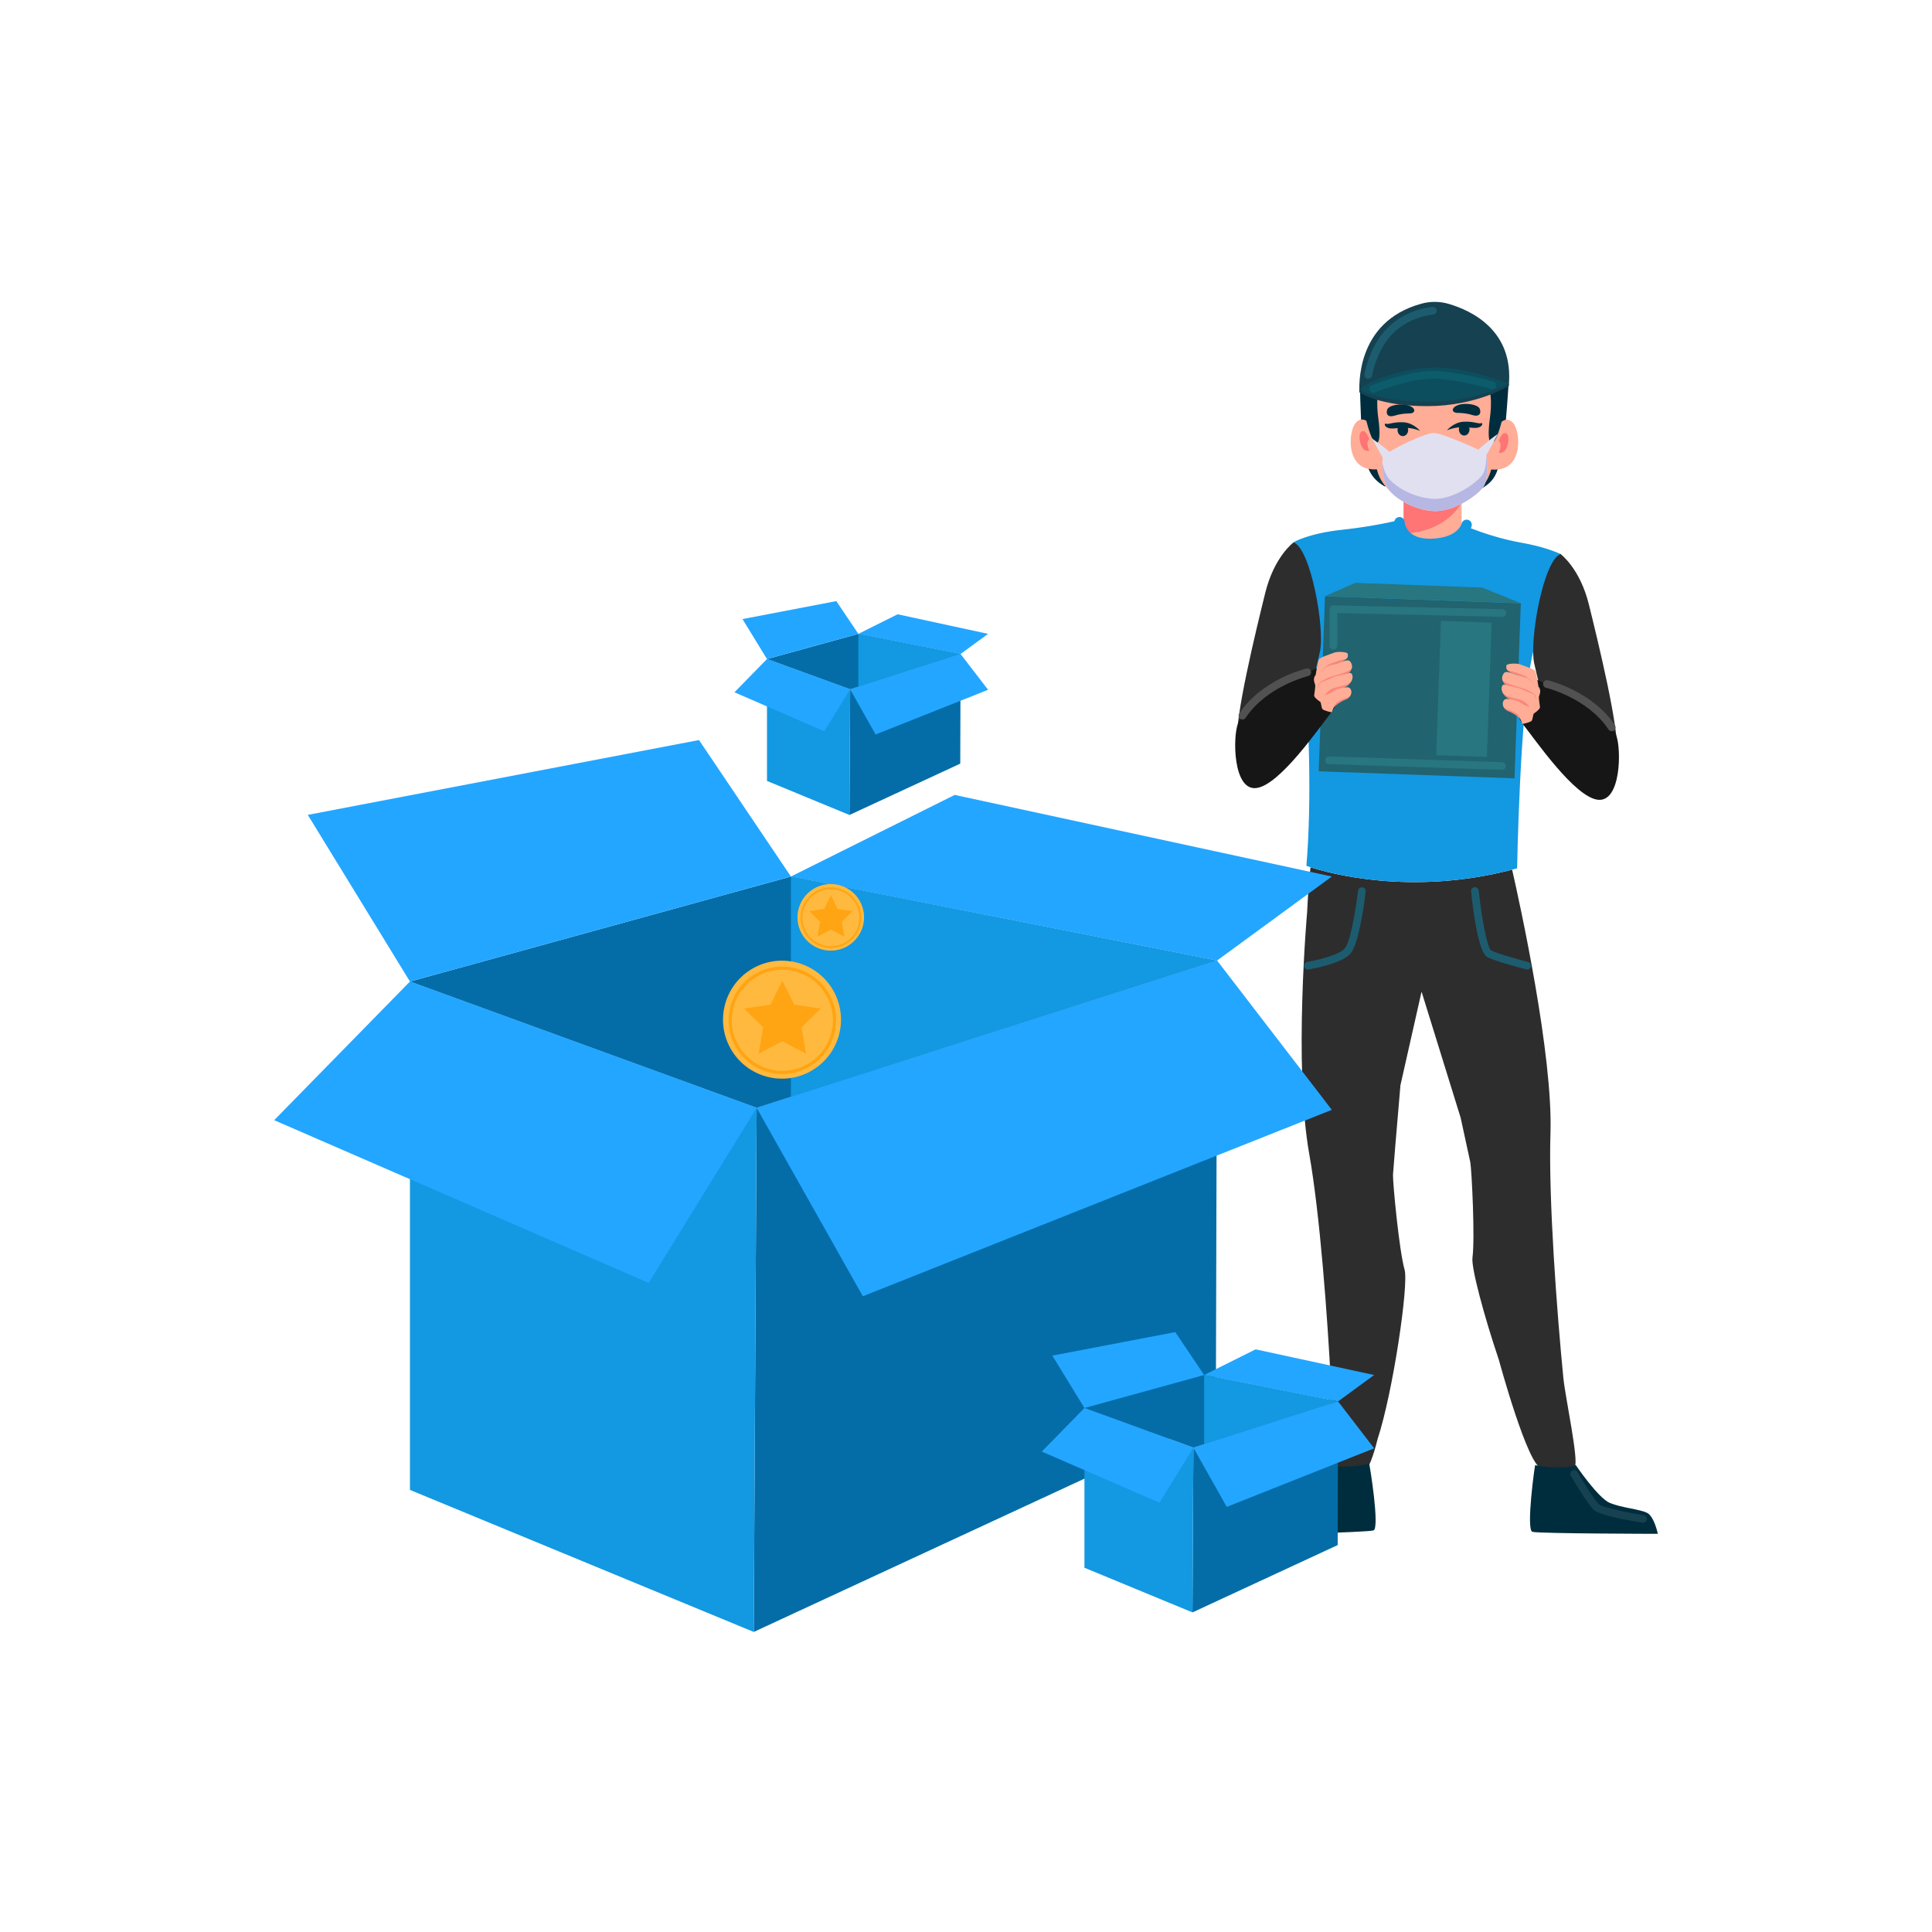 <?xml version="1.0" encoding="UTF-8"?><svg id="uuid-3cf9c05e-dbcb-4230-b72c-4cbe4773cdf4" xmlns="http://www.w3.org/2000/svg" viewBox="0 0 512 512"><defs><style>.uuid-47804c20-d636-4704-8c32-81c75a03bac3{fill:#23a6ff;}.uuid-a98294f2-bb9c-4a99-ac39-631bc8b0db2a{fill:#277680;}.uuid-100201fb-1234-4b0f-b782-c195693ae47d{fill:#ff7474;}.uuid-b799826a-bf7b-4bf9-b840-2cf4b805d2d9{fill:#1398e2;}.uuid-189ad566-3b91-4b17-bea5-5a5c41913de0{fill:#164151;}.uuid-316ae1d8-b74f-422f-8759-0fcd0d19e82e{fill:#e1e0f0;}.uuid-a96a632b-b521-47d3-a126-0ee4fc30dc11{fill:#ffb93e;}.uuid-0cb5c8b2-279a-427b-b82b-a2169ffd3cd7{fill:#0c4e5e;}.uuid-d4432138-fe5b-4932-b3b0-a7420fd96d1a{fill:#ffa412;}.uuid-2ff1d527-9607-4764-997a-482ac2b457b0{fill:#0c5c6c;}.uuid-5b9c7bab-7f3a-460e-a8a4-a2149e33446c{fill:#b7b7e3;}.uuid-78327c2a-7f42-4bdf-9041-5c154a36648e{fill:#161616;}.uuid-c70629b0-6c57-4e0d-9c3f-ab7c05f2e714{fill:#515151;}.uuid-585f74a7-4afa-4f9f-9d7a-55c487b8dc19{fill:#2d2d2d;}.uuid-54152a04-2736-4e15-b2fa-b0273abc0f90{fill:#f9877c;}.uuid-53bcbc99-2636-451d-9ed9-6ad49c54fcdb{fill:#ffad96;}.uuid-bd0673ea-a6a7-44ee-8700-f5bd875991e3{fill:#21636e;}.uuid-95fa1509-ef99-432d-8917-eb01fb5c5466{fill:#1c5c6e;}.uuid-393e7ebf-d976-4c7d-b58e-52bc042a4bb9{fill:#002d3d;}.uuid-79df724d-05e1-429f-8cc0-c648682bb0d5{fill:#046da8;}</style></defs><g><g><g><rect class="uuid-53bcbc99-2636-451d-9ed9-6ad49c54fcdb" x="371.98" y="131.38" width="15.36" height="18.8"/><path class="uuid-100201fb-1234-4b0f-b782-c195693ae47d" d="M387.34,133.31l-15.36-1.26v9.29s10.03,.43,15.36-8.03Z"/></g><g><g><g><g><g><path class="uuid-53bcbc99-2636-451d-9ed9-6ad49c54fcdb" d="M396.75,113.17c.06-.18,2.08-3.41,4.21-1.12s2.88,13.3-5.79,12.36c0,0-.83-3.93,1.57-11.24Z"/><path class="uuid-53bcbc99-2636-451d-9ed9-6ad49c54fcdb" d="M363.54,113.11c-.06-.18-2.08-3.41-4.21-1.12-2.13,2.29-2.88,13.3,5.79,12.36,0,0,.83-3.93-1.57-11.24Z"/><path class="uuid-53bcbc99-2636-451d-9ed9-6ad49c54fcdb" d="M380.03,85.62c-11.36,.48-18.72,11.36-18.72,17.82s.88,8.34,2.16,12.67c1.28,4.32,.56,4.64,1.28,7.76,.72,3.12,2,5.36,6.16,8.32,1.97,1.4,4.13,2.26,5.85,2.77,2.14,.64,4.41,.64,6.55,0,1.72-.51,3.87-1.37,5.85-2.77,4.16-2.96,5.44-5.2,6.16-8.32,.72-3.12,0-3.44,1.28-7.76,1.28-4.32,2.16-6.21,2.16-12.67s-7.36-17.34-18.72-17.82Z"/></g><g><path class="uuid-100201fb-1234-4b0f-b782-c195693ae47d" d="M397.15,117.03s.82-2.81,2.02-2.2,.44,4.7-1.11,5.1c-1.54,.4-.43-.42-.4-1.71s-.51-1.19-.51-1.19Z"/><path class="uuid-100201fb-1234-4b0f-b782-c195693ae47d" d="M362.9,116.52s-.82-2.81-2.02-2.2c-1.2,.62-.44,4.7,1.11,5.1s.43-.42,.4-1.71,.51-1.19,.51-1.19Z"/></g></g><g><g><path class="uuid-393e7ebf-d976-4c7d-b58e-52bc042a4bb9" d="M373.57,109.57s-2.04-.04-3.91,.56-2.46-.4-2.02-1.61c.44-1.21,3.72-1.68,5.62-1.07,1.9,.6,2.09,2.02,.31,2.13Z"/><g><path class="uuid-393e7ebf-d976-4c7d-b58e-52bc042a4bb9" d="M376.35,114.2s-1.74-2.14-4.4-2.29c-2.65-.15-3.96,.63-4.61,.39s-.52,1.04,1.08,1.23,4.39-.81,7.92,.66Z"/><ellipse class="uuid-393e7ebf-d976-4c7d-b58e-52bc042a4bb9" cx="371.77" cy="113.95" rx="1.41" ry="1.62"/></g></g><g><path class="uuid-393e7ebf-d976-4c7d-b58e-52bc042a4bb9" d="M386.23,109.42s2.04-.04,3.91,.56,2.46-.4,2.02-1.61c-.44-1.21-3.72-1.68-5.62-1.07s-2.09,2.02-.31,2.13Z"/><g><path class="uuid-393e7ebf-d976-4c7d-b58e-52bc042a4bb9" d="M383.45,114.05s1.74-2.14,4.4-2.29c2.65-.15,3.96,.63,4.61,.39s.52,1.04-1.08,1.23-4.39-.81-7.92,.66Z"/><ellipse class="uuid-393e7ebf-d976-4c7d-b58e-52bc042a4bb9" cx="388.03" cy="113.8" rx="1.41" ry="1.62"/></g></g></g></g><g><path class="uuid-393e7ebf-d976-4c7d-b58e-52bc042a4bb9" d="M362.67,124.22c.72,1.75,1.86,3.24,4.12,4.6,.13,.08,.26,.09,.4,.07-1.22-1.45-1.87-2.87-2.31-4.53-.83,.07-1.55,0-2.21-.14Z"/><path class="uuid-393e7ebf-d976-4c7d-b58e-52bc042a4bb9" d="M399.03,102.16c-.16-4.28-.85-11.02-3.68-12.19-2.91-1.2-10.44-4.67-14.26-5.49-.09-.06-.17-.1-.25-.13-.2-.06-.48-.06-.8-.03-.32-.02-.6-.02-.8,.03-.08,.02-.16,.07-.25,.13-3.82,.82-11.35,4.29-14.26,5.49-2.95,1.21-3.49,9.96-3.72,13.94l-.57,.13s.07,3.4,.25,7.16c.51-.08,.99,.08,1.41,.34,.42,1.65,1.46,5.39,2.45,5.79,1.27,.52,1.18-3.1,.73-6.36s-.84-9.42,2.3-10.23c2.77-.72,7.31,2.01,12.47,1.61,5.17,.4,9.71-2.33,12.47-1.61,3.14,.82,2.75,6.97,2.3,10.23-.45,3.26-.54,6.87,.73,6.36,.94-.38,1.93-3.77,2.39-5.53,.33-.26,.72-.47,1.14-.55,.41-4.66,.68-9.07,.68-9.07l-.72-.04Z"/><path class="uuid-393e7ebf-d976-4c7d-b58e-52bc042a4bb9" d="M395.18,124.4v-.02c-.52,1.97-1.35,3.62-3.1,5.37,3.07-1.57,4.13-3.25,4.82-5.34-.53,.05-1.09,.06-1.71-.01Z"/></g></g><g><g><path class="uuid-189ad566-3b91-4b17-bea5-5a5c41913de0" d="M360.24,103.87c.08-.79-1.39-18.51,16.44-23.39,2.37-.65,4.87-.64,7.23,.05,6.05,1.77,17.39,7.08,15.92,21.77l-39.59,1.57Z"/><path class="uuid-95fa1509-ef99-432d-8917-eb01fb5c5466" d="M362.59,100.38c-.06,0-.11,0-.17-.01-.56-.1-.93-.62-.83-1.18,.05-.32,1.37-7.8,6.42-12.59,5.07-4.81,11.39-5.25,11.66-5.27,.55-.04,1.04,.39,1.08,.95s-.39,1.05-.95,1.08c-.06,0-5.86,.43-10.38,4.71-4.55,4.31-5.8,11.38-5.81,11.45-.09,.5-.52,.85-1,.85Z"/></g><g><g><path class="uuid-189ad566-3b91-4b17-bea5-5a5c41913de0" d="M360.24,103.97s5.18,3.69,18.11,3.66c12.93-.03,21.48-5.33,21.48-5.33l.05-.59c-2.57-.94-11.17-2.72-17.86-3.11-7.74-.46-18.34,1.93-21.78,4.7v.67Z"/><path class="uuid-0cb5c8b2-279a-427b-b82b-a2169ffd3cd7" d="M360.24,103.3s5.27,3.18,18.2,3.15c12.93-.03,21.44-4.74,21.44-4.74,0,0-9.59-3.81-17.77-4.29-8.18-.48-19.07,3.01-21.87,5.88Z"/></g><path class="uuid-2ff1d527-9607-4764-997a-482ac2b457b0" d="M363.92,104.1c-.4,0-.78-.24-.94-.63-.22-.52,.03-1.12,.55-1.34,.39-.16,9.53-3.93,16.53-3.8,6.91,.15,15.36,2.72,15.71,2.83,.54,.16,.84,.74,.68,1.27-.16,.54-.73,.84-1.27,.68-.09-.03-8.54-2.6-15.16-2.74-.13,0-.25,0-.38,0-6.52,0-15.23,3.61-15.31,3.65-.13,.05-.26,.08-.39,.08Z"/></g></g><g><g><path class="uuid-316ae1d8-b74f-422f-8759-0fcd0d19e82e" d="M366.45,121.01s-.76,5.91,1.82,9.04c1.76,2.13,6.33,5.07,11.76,5.38,5.43,.32,12.18-4.6,13.29-6.77s1.07-8.07,.19-8.63-11.2-5.24-13.49-5.29-11.5,4.36-13.58,6.26Z"/><path class="uuid-5b9c7bab-7f3a-460e-a8a4-a2149e33446c" d="M393.93,120.91c-.05,1.7-.32,3.51-.83,4.51-1.12,2.17-7.86,7.08-13.29,6.77-5.43-.32-10.01-3.26-11.76-5.38-.95-1.15-1.45-2.68-1.7-4.16-.04,1.98,.2,5.31,1.92,7.4,1.76,2.13,6.33,5.07,11.76,5.38,5.43,.32,12.18-4.6,13.29-6.77,.9-1.74,1.04-5.9,.61-7.75Z"/></g><path class="uuid-316ae1d8-b74f-422f-8759-0fcd0d19e82e" d="M396.94,115.01s-2.31,4.57-3.28,5.86c-.56,.74,0-.29,0-.29l-2.06-1.26s3.09-2.84,5.34-4.31Z"/><path class="uuid-316ae1d8-b74f-422f-8759-0fcd0d19e82e" d="M363.47,116.1c.74,1.11,3.01,5.22,3.13,5.59,.29,.88-.04-.29-.04-.29l1.87-1.52s-1.49-1.3-3.21-2.49l-1.76-1.29Z"/></g></g></g><g><g><g><path class="uuid-585f74a7-4afa-4f9f-9d7a-55c487b8dc19" d="M414.33,365.42c-1.74-17.71-4-47.85-3.44-65.07,.68-20.85-8.08-60.75-10.16-69.88-26.81,6.98-48.47,.97-53.43-.64-.47,4.32-.74,8.38-.89,11.81h0s-3.62,40.75,.55,64.16c2.82,15.84,4.83,43.01,5.76,61.03,0,.09-.02,.17-.02,.26,.14,4.7-1.4,22.51-.02,23.5,1.39,1,5.1-.09,8.68-.68,1.24-.2,2.55-3.88,3.73-8.59,4.03-12.2,8.28-40.88,7.14-44.84-1.44-5.02-3.15-23.1-3.07-25.19,.03-.87,.9-11.2,1.97-23.68h0l5.6-24.81,10.36,33.42c1.44,6.57,2.44,11.19,2.55,11.76,.38,2.07,1.28,20.19,.58,25.31-.36,2.62,3.02,15.32,7.01,27.13h0s7.74,28.56,11.37,28.69c3.62,.13,7.44,.75,8.69-.41,1.25-1.16-2.49-18.55-2.95-23.28Z"/><path class="uuid-95fa1509-ef99-432d-8917-eb01fb5c5466" d="M346.61,256.93c-.49,0-.92-.35-1.01-.85-.09-.56,.28-1.08,.84-1.17,2.19-.36,8.25-1.71,9.91-3.53,1.49-1.64,2.96-10.28,3.54-15.34,.06-.56,.55-.96,1.13-.9,.56,.06,.96,.57,.9,1.13-.16,1.41-1.64,13.82-4.06,16.48-2.43,2.68-10.21,4.03-11.09,4.17-.06,0-.11,.01-.17,.01Z"/><path class="uuid-95fa1509-ef99-432d-8917-eb01fb5c5466" d="M404.71,256.93c-.09,0-.17-.01-.26-.03-.33-.09-8.08-2.08-10.3-3.26-2.27-1.21-3.67-11.41-4.3-17.39-.06-.56,.35-1.06,.91-1.12,.56-.05,1.06,.35,1.12,.91,.73,6.92,2.18,14.94,3.26,15.82,1.63,.86,7.64,2.51,9.82,3.07,.55,.14,.87,.7,.73,1.24-.12,.46-.53,.77-.99,.77Z"/></g><g><g><path class="uuid-393e7ebf-d976-4c7d-b58e-52bc042a4bb9" d="M352.1,388.14s-5.71,8.89-8.84,10.27-7.79,1.8-9.73,2.82-2.76,5.65-2.76,5.65c0,0,31.46-.77,33.21-1.3,1.75-.52-1.06-17.88-1.15-17.68s-8.11,1.51-10.74,.25Z"/><path class="uuid-189ad566-3b91-4b17-bea5-5a5c41913de0" d="M334.92,403.52c-.5,0-.93-.36-1.01-.87-.09-.56,.3-1.08,.85-1.16,5.04-.77,10.81-2.04,11.74-2.83,1.14-.97,4.12-5.77,5.73-8.58,.28-.49,.9-.66,1.39-.38,.49,.28,.66,.9,.38,1.39-.44,.77-4.39,7.6-6.18,9.11-1.83,1.55-10.94,3.02-12.75,3.29-.05,0-.1,.01-.16,.01Z"/></g><g><path class="uuid-393e7ebf-d976-4c7d-b58e-52bc042a4bb9" d="M417.59,388.25s5.91,8.76,9.07,10.06c3.08,1.27,7.83,1.63,9.79,2.59s2.89,5.58,2.89,5.58c0,0-31.47-.05-33.23-.53-1.77-.48,.65-17.9,.74-17.7s8.14,1.32,10.74,0Z"/><path class="uuid-189ad566-3b91-4b17-bea5-5a5c41913de0" d="M435.39,403.52c-.05,0-.1,0-.16-.01-1.81-.28-10.92-1.74-12.75-3.29-1.78-1.52-5.73-8.34-6.18-9.11-.28-.49-.11-1.11,.38-1.39,.49-.28,1.11-.11,1.39,.38,1.67,2.91,4.58,7.6,5.73,8.58,.93,.79,6.7,2.06,11.74,2.83,.56,.09,.94,.61,.85,1.16-.08,.5-.51,.87-1.01,.87Z"/></g></g></g><g><g><g><path class="uuid-b799826a-bf7b-4bf9-b840-2cf4b805d2d9" d="M387.1,141.83s.01-.05,.01-.05v.05Z"/><path class="uuid-b799826a-bf7b-4bf9-b840-2cf4b805d2d9" d="M413.64,146.85c-1.99-.89-5.36-2.12-10.32-3-8.67-1.54-15.35-4.63-15.35-4.63,0,0-.1,2.15-1.13,3.49,0,0-.78,1.47-7.42,1.4-8.31-.08-8.37-6.35-8.37-6.35,0,0-6.58,1.71-15.34,2.63-8.76,.92-12.79,3.24-12.79,3.24l-.03,.77s6.25,50.15,3.32,85.06c0,0,24.59,9.24,55.84,.66,0,0,.74-42.87,4.2-57.16,2.58-10.65,5.6-19.97,6.97-24.04,0,0,.63-2.13,.41-2.07Z"/></g><path class="uuid-b799826a-bf7b-4bf9-b840-2cf4b805d2d9" d="M378.88,145.49c-8.86,0-9.36-6.96-9.36-7.03-.04-.75,.53-1.39,1.28-1.44,.74-.04,1.39,.52,1.44,1.27,.04,.49,.53,4.68,7.14,4.47,6.92-.23,7.93-3.86,7.97-4.01,.18-.72,.91-1.17,1.64-1,.72,.17,1.18,.88,1.02,1.6-.05,.24-1.38,5.83-10.53,6.13-.2,0-.39,.01-.58,.01Z"/></g><g><g><g><rect class="uuid-bd0673ea-a6a7-44ee-8700-f5bd875991e3" x="350.3" y="158.91" width="51.92" height="46.41" transform="translate(6.78 -13.38) rotate(2.06)"/><polygon class="uuid-a98294f2-bb9c-4a99-ac39-631bc8b0db2a" points="403.03 159.86 392.81 155.72 359.17 154.46 351.15 157.99 403.03 159.86"/></g><g><rect class="uuid-a98294f2-bb9c-4a99-ac39-631bc8b0db2a" x="381.23" y="164.72" width="13.47" height="35.64" transform="translate(6.8 -13.8) rotate(2.06)"/><path class="uuid-a98294f2-bb9c-4a99-ac39-631bc8b0db2a" d="M353.37,172.14c-.56,0-1.02-.46-1.02-1.02v-9.69c0-.28,.11-.54,.31-.73,.2-.19,.46-.28,.74-.29l44.77,1.02c.56,.01,1.01,.48,1,1.04-.01,.56-.54,.99-1.04,1l-43.73-1v8.65c0,.56-.46,1.02-1.02,1.02Z"/><path class="uuid-a98294f2-bb9c-4a99-ac39-631bc8b0db2a" d="M398.03,204.03h-.03l-45.83-1.53c-.56-.02-1-.49-.99-1.06,.02-.56,.43-1,1.06-.99l45.83,1.53c.56,.02,1,.49,.99,1.06-.02,.55-.47,.99-1.02,.99Z"/></g></g><g><g><path class="uuid-585f74a7-4afa-4f9f-9d7a-55c487b8dc19" d="M413.55,146.82s5.15,3.73,7.54,13.45c2.39,9.73,8.2,33.32,7.44,40.01-.76,6.69-6.92,6.1-11.42,4.29s-9.11-22.59-10.51-28.69,2.39-27.31,6.95-29.05Z"/><path class="uuid-78327c2a-7f42-4bdf-9041-5c154a36648e" d="M406.82,179.96s18.47,7.12,21.5,14.94c1.37,3.53,1.31,17.77-4.88,17.04-6.2-.73-16.62-15.97-19.92-20.11-3.3-4.14-.51-12.23,3.3-11.87Z"/><g><path class="uuid-54152a04-2736-4e15-b2fa-b0273abc0f90" d="M399.6,177.33l-.34-.08s.37,.97,2.6,1.6,4.92,2.64,4.92,2.64l-8.64-1.31s.3,1.16,1.13,1.39,6.69,2.65,6.69,2.65l1.04,1.92-8.86-2.74s.55,1.34,1.93,1.89,4.96,2.38,5.54,2.49-7.21-.59-7.21-.59c0,0,.22,.91,1.42,1.34s2.73,1.53,3.18,2.14,4.25-2.76,4.25-2.76l.16-1.48,.03-3.72-.62-2.75s-4.01-2.62-7.22-2.63Z"/><path class="uuid-53bcbc99-2636-451d-9ed9-6ad49c54fcdb" d="M407.71,181.94s-.54-3.58-.88-4.13-3.38-1.49-4.06-1.77-3.6-.32-3.6,.45,.06,1.22,1.13,1.36,3.86,1.19,4.22,1.48,2.1,1.84,2.1,1.84c0,0-1.58-1.17-1.74-1.38s-2.79-.79-3.61-1.14-2.01-.75-2.48-.46-1.11,1.69-.44,2.29,4.42,1.73,5.36,1.97,3,1.38,3.18,1.86,.32,1.49,.32,1.49c0,0-.32-1.28-.59-1.62s-2.93-1.26-3.52-1.61c-.33-.2-3-.72-4.17-1.11-1-.34-1.41,1.31-.5,2.36,.55,.64,2.16,1.03,4.04,1.48s2.91,2.1,2.91,2.1c0,0-.82-.35-1.25-.48s-1.6-1.12-2.45-1.29-1.73-.41-2.33-.41c-1.19-.01-1.44,1.71-.66,2.37,.55,.47,3.19,1.04,3.83,2.1,.64,1.06,.78,2.19,1,2.16s2.09-.45,2.4-.85,.32-1.78,.62-1.95,1.63-1.16,1.57-1.66-.33-2.29-.29-2.7,.84-1.66-.11-2.73Z"/></g></g><path class="uuid-c70629b0-6c57-4e0d-9c3f-ab7c05f2e714" d="M427.12,193.78c-.33,0-.66-.16-.85-.46-5.56-8.37-16.44-11.02-16.55-11.05-.55-.13-.89-.68-.76-1.23,.13-.55,.69-.89,1.23-.76,.48,.11,11.77,2.88,17.78,11.91,.31,.47,.18,1.1-.29,1.42-.17,.11-.37,.17-.56,.17Z"/></g><g><g><path class="uuid-585f74a7-4afa-4f9f-9d7a-55c487b8dc19" d="M342.83,143.72s-5.15,3.73-7.54,13.45-8.2,33.32-7.44,40.01c.76,6.69,6.92,6.1,11.42,4.29,4.5-1.81,9.11-22.59,10.51-28.69,1.4-6.11-2.39-27.31-6.95-29.05Z"/><path class="uuid-78327c2a-7f42-4bdf-9041-5c154a36648e" d="M349.56,176.86s-18.47,7.12-21.5,14.94c-1.37,3.53-1.31,17.77,4.88,17.04,6.2-.73,16.62-15.97,19.92-20.11,3.3-4.14,.51-12.23-3.3-11.87Z"/><g><path class="uuid-54152a04-2736-4e15-b2fa-b0273abc0f90" d="M356.78,174.23l.34-.08s-.37,.97-2.6,1.6c-2.23,.64-4.92,2.64-4.92,2.64l8.64-1.31s-.3,1.16-1.13,1.39-6.69,2.65-6.69,2.65l-1.04,1.92,8.86-2.74s-.55,1.34-1.93,1.89-4.96,2.38-5.54,2.49,7.21-.59,7.21-.59c0,0-.22,.91-1.42,1.34s-2.73,1.53-3.18,2.14-4.25-2.76-4.25-2.76l-.16-1.48-.03-3.72,.62-2.75s4.01-2.62,7.22-2.63Z"/><path class="uuid-53bcbc99-2636-451d-9ed9-6ad49c54fcdb" d="M348.67,178.85s.54-3.58,.88-4.13,3.38-1.49,4.06-1.77,3.6-.32,3.6,.45-.06,1.22-1.13,1.36-3.86,1.19-4.22,1.48-2.1,1.84-2.1,1.84c0,0,1.58-1.17,1.74-1.38s2.79-.79,3.61-1.14,2.01-.75,2.48-.46,1.11,1.69,.44,2.29-4.42,1.73-5.36,1.97c-.94,.25-3,1.38-3.18,1.86s-.32,1.49-.32,1.49c0,0,.32-1.28,.59-1.62s2.93-1.26,3.52-1.61c.33-.2,3-.72,4.17-1.11,1-.34,1.41,1.31,.5,2.36-.55,.64-2.16,1.03-4.04,1.48-1.88,.45-2.91,2.1-2.91,2.1,0,0,.82-.35,1.25-.48s1.6-1.12,2.45-1.29,1.73-.41,2.33-.41c1.19-.01,1.44,1.71,.66,2.37-.55,.47-3.19,1.04-3.83,2.1-.64,1.06-.78,2.19-1,2.16s-2.09-.45-2.4-.85-.32-1.78-.62-1.95-1.63-1.16-1.57-1.66c.06-.49,.33-2.29,.29-2.7s-.84-1.66,.11-2.73Z"/></g></g><path class="uuid-c70629b0-6c57-4e0d-9c3f-ab7c05f2e714" d="M329.26,190.68c.33,0,.66-.16,.85-.46,5.56-8.37,16.44-11.02,16.55-11.05,.55-.13,.89-.68,.76-1.23-.13-.55-.69-.89-1.23-.76-.48,.11-11.77,2.88-17.78,11.91-.31,.47-.18,1.1,.29,1.42,.17,.11,.37,.17,.56,.17Z"/></g></g></g></g></g><g><polygon class="uuid-79df724d-05e1-429f-8cc0-c648682bb0d5" points="322.21 375.72 199.75 432.48 200.52 293.59 322.54 254.55 322.21 375.72"/><polygon class="uuid-79df724d-05e1-429f-8cc0-c648682bb0d5" points="108.64 260.12 200.52 293.59 322.21 254.55 209.6 232.29 108.64 260.12"/><polygon class="uuid-47804c20-d636-4704-8c32-81c75a03bac3" points="209.6 232.29 253.01 210.66 352.95 232.29 322.54 254.55 209.6 232.29"/><polygon class="uuid-b799826a-bf7b-4bf9-b840-2cf4b805d2d9" points="209.6 232.29 209.6 291.54 233.87 282.89 322.54 254.55 209.6 232.29"/><polygon class="uuid-b799826a-bf7b-4bf9-b840-2cf4b805d2d9" points="200.52 293.59 199.75 432.48 108.64 394.84 108.64 260.12 200.52 293.59"/><polygon class="uuid-47804c20-d636-4704-8c32-81c75a03bac3" points="200.52 293.59 228.66 343.52 352.95 294.12 322.54 254.55 200.52 293.59"/><polygon class="uuid-47804c20-d636-4704-8c32-81c75a03bac3" points="200.52 293.59 171.9 339.99 72.66 296.86 108.64 260.12 200.52 293.59"/><polygon class="uuid-47804c20-d636-4704-8c32-81c75a03bac3" points="108.64 260.12 81.57 215.95 185.24 196.12 209.6 232.29 108.64 260.12"/></g><g><polygon class="uuid-79df724d-05e1-429f-8cc0-c648682bb0d5" points="354.5 409.46 316.02 427.3 316.26 383.65 354.6 371.39 354.5 409.46"/><polygon class="uuid-79df724d-05e1-429f-8cc0-c648682bb0d5" points="287.39 373.14 316.26 383.65 354.5 371.39 319.11 364.39 287.39 373.14"/><polygon class="uuid-47804c20-d636-4704-8c32-81c75a03bac3" points="319.11 364.39 332.75 357.59 364.16 364.39 354.6 371.39 319.11 364.39"/><polygon class="uuid-b799826a-bf7b-4bf9-b840-2cf4b805d2d9" points="319.11 364.39 319.11 383.01 326.74 380.29 354.6 371.39 319.11 364.39"/><polygon class="uuid-b799826a-bf7b-4bf9-b840-2cf4b805d2d9" points="316.26 383.65 316.02 427.3 287.39 415.47 287.39 373.14 316.26 383.65"/><polygon class="uuid-47804c20-d636-4704-8c32-81c75a03bac3" points="316.26 383.65 325.1 399.34 364.16 383.82 354.6 371.39 316.26 383.65"/><polygon class="uuid-47804c20-d636-4704-8c32-81c75a03bac3" points="316.26 383.65 307.27 398.23 276.08 384.68 287.39 373.14 316.26 383.65"/><polygon class="uuid-47804c20-d636-4704-8c32-81c75a03bac3" points="287.39 373.14 278.88 359.25 311.46 353.02 319.11 364.39 287.39 373.14"/></g><g><polygon class="uuid-79df724d-05e1-429f-8cc0-c648682bb0d5" points="254.48 202.37 225.11 215.98 225.3 182.68 254.56 173.31 254.48 202.37"/><polygon class="uuid-79df724d-05e1-429f-8cc0-c648682bb0d5" points="203.26 174.65 225.3 182.68 254.48 173.31 227.47 167.98 203.26 174.65"/><polygon class="uuid-47804c20-d636-4704-8c32-81c75a03bac3" points="227.47 167.98 237.88 162.79 261.85 167.98 254.56 173.31 227.47 167.98"/><polygon class="uuid-b799826a-bf7b-4bf9-b840-2cf4b805d2d9" points="227.47 167.98 227.47 182.18 233.29 180.11 254.56 173.31 227.47 167.98"/><polygon class="uuid-b799826a-bf7b-4bf9-b840-2cf4b805d2d9" points="225.3 182.68 225.11 215.98 203.26 206.95 203.26 174.65 225.3 182.68"/><polygon class="uuid-47804c20-d636-4704-8c32-81c75a03bac3" points="225.3 182.68 232.04 194.65 261.85 182.8 254.56 173.31 225.3 182.68"/><polygon class="uuid-47804c20-d636-4704-8c32-81c75a03bac3" points="225.3 182.68 218.43 193.8 194.64 183.46 203.26 174.65 225.3 182.68"/><polygon class="uuid-47804c20-d636-4704-8c32-81c75a03bac3" points="203.26 174.65 196.77 164.06 221.63 159.3 227.47 167.98 203.26 174.65"/></g><g><path class="uuid-a96a632b-b521-47d3-a126-0ee4fc30dc11" d="M215.37,283.57c-.19,.12-.39,.23-.59,.34-.07,.04-.13,.07-.2,.11-.15,.08-.31,.16-.46,.24-7.44,3.66-16.52,.85-20.57-6.49-3.86-7-1.78-15.67,4.55-20.23,.51-.36,1.04-.7,1.59-1.01,.2-.11,.4-.22,.61-.32,.2-.1,.4-.19,.6-.28,.61-.27,1.23-.5,1.86-.69,.93-.28,1.88-.47,2.83-.57,2.94-.31,5.91,.23,8.53,1.51,2.79,1.36,5.2,3.57,6.81,6.49,4.06,7.36,1.56,16.57-5.56,20.89Z"/><path class="uuid-d4432138-fe5b-4932-b3b0-a7420fd96d1a" d="M207.34,284.63c-5.19,0-9.98-2.82-12.48-7.37-1.84-3.33-2.27-7.18-1.21-10.83,1.06-3.65,3.47-6.68,6.8-8.51,2.1-1.16,4.48-1.77,6.86-1.77,5.19,0,9.98,2.82,12.48,7.37,1.84,3.33,2.27,7.18,1.21,10.83-1.06,3.65-3.47,6.68-6.8,8.51-2.1,1.16-4.48,1.77-6.86,1.77Zm-.02-27.64c-2.24,0-4.47,.58-6.45,1.67-3.13,1.73-5.4,4.57-6.4,8.01-.99,3.44-.59,7.05,1.14,10.19,2.36,4.27,6.85,6.93,11.74,6.93,2.24,0,4.47-.58,6.45-1.67,3.13-1.73,5.4-4.57,6.4-8.01,.99-3.44,.59-7.05-1.14-10.19-2.36-4.27-6.85-6.93-11.74-6.93Z"/><polygon class="uuid-d4432138-fe5b-4932-b3b0-a7420fd96d1a" points="207.33 259.9 210.47 266.26 217.49 267.28 212.41 272.24 213.61 279.23 207.33 275.93 201.05 279.23 202.25 272.24 197.17 267.28 204.19 266.26 207.33 259.9"/></g><g><path class="uuid-a96a632b-b521-47d3-a126-0ee4fc30dc11" d="M224.74,250.65c-.11,.07-.22,.13-.33,.19-.04,.02-.08,.04-.11,.06-.09,.05-.17,.09-.26,.13-4.2,2.06-9.32,.48-11.61-3.66-2.18-3.95-1.01-8.85,2.57-11.42,.29-.2,.58-.4,.9-.57,.11-.06,.23-.12,.34-.18,.11-.06,.22-.11,.34-.16,.35-.15,.7-.28,1.05-.39,.53-.16,1.06-.27,1.6-.32,1.66-.18,3.33,.13,4.82,.85,1.57,.77,2.93,2.01,3.84,3.66,2.29,4.15,.88,9.35-3.14,11.79Z"/><path class="uuid-d4432138-fe5b-4932-b3b0-a7420fd96d1a" d="M220.21,251.24c-2.93,0-5.63-1.59-7.05-4.16-1.04-1.88-1.28-4.05-.68-6.11,.6-2.06,1.96-3.77,3.84-4.81,1.19-.65,2.53-1,3.87-1,2.93,0,5.63,1.59,7.05,4.16,1.04,1.88,1.28,4.05,.68,6.11-.6,2.06-1.96,3.77-3.84,4.81-1.19,.65-2.53,1-3.87,1Zm-.01-15.6c-1.27,0-2.53,.33-3.64,.94-1.77,.97-3.05,2.58-3.61,4.52-.56,1.94-.33,3.98,.64,5.75,1.33,2.41,3.87,3.91,6.63,3.91,1.27,0,2.53-.33,3.64-.94,1.77-.97,3.05-2.58,3.61-4.52,.56-1.94,.33-3.98-.64-5.75-1.33-2.41-3.87-3.91-6.63-3.91Z"/><polygon class="uuid-d4432138-fe5b-4932-b3b0-a7420fd96d1a" points="220.2 237.29 221.97 240.88 225.94 241.46 223.07 244.25 223.75 248.2 220.2 246.34 216.66 248.2 217.33 244.25 214.46 241.46 218.43 240.88 220.2 237.29"/></g></svg>